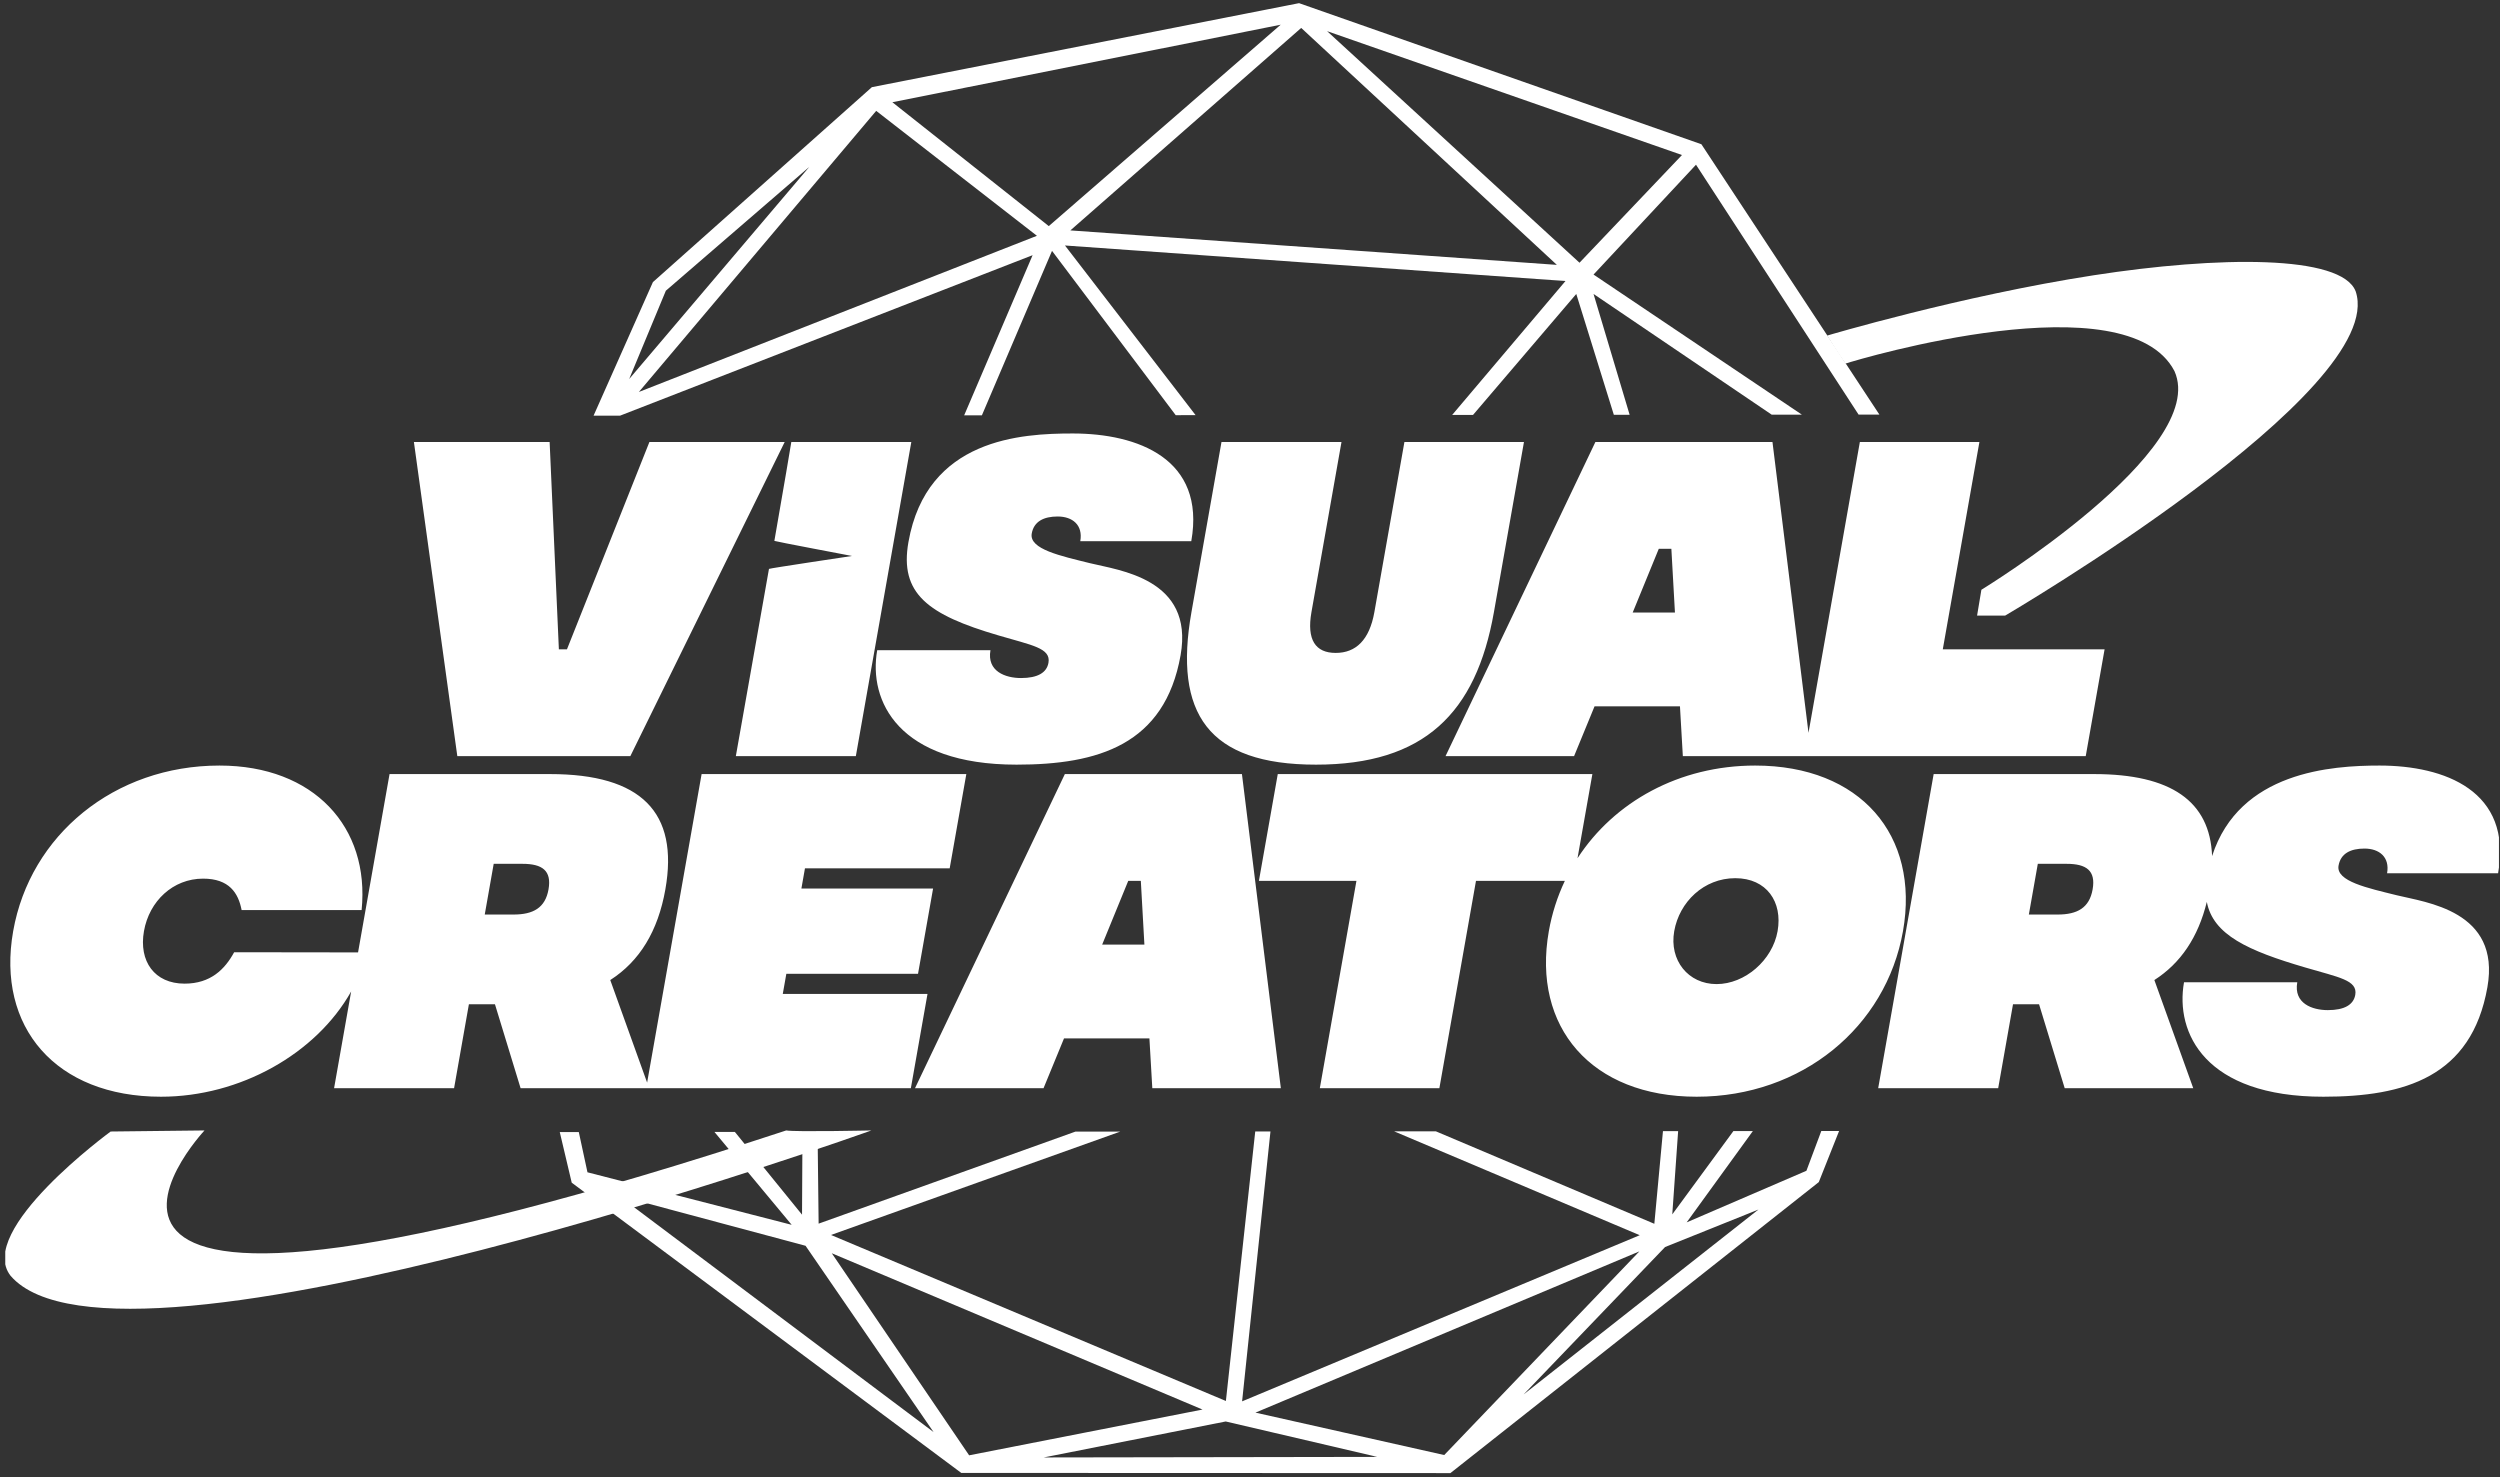 <svg width="396" height="234" viewBox="0 0 396 234" fill="none" xmlns="http://www.w3.org/2000/svg">
<rect x="0" y="0" width="396" height="234" fill="#333333" stroke="none"/>
<g style="mix-blend-mode:difference" clip-path="url(#clip0_17_258)">
<path d="M124.533 179.062C-8.698 222.879 32.396 179.062 32.396 179.062L17.53 179.232C17.53 179.232 -3.948 194.923 1.681 202.093C18.783 221.874 138.031 179.062 138.031 179.062C138.031 179.062 125.995 179.323 124.533 179.062ZM373.143 46.164C370.916 40.304 351.306 40.556 331.622 43.605C310.562 46.867 289.418 53.158 289.418 53.158C289.418 53.158 291.189 56.056 292.323 57.594C294.75 56.792 336.908 44.322 344.437 58.788C350.027 71.317 313.852 93.42 313.852 93.42L313.169 97.514H317.611C317.611 97.514 378.399 61.923 373.143 46.164Z" fill="white"/>
<path d="M250.194 41.615L210.211 4.936L266.426 24.555L250.194 41.615ZM169.545 36.497L206.11 4.424L246.606 41.956L169.545 36.497ZM166.128 35.814L141.352 16.195L202.864 3.912L166.128 35.814ZM101.199 62.087L138.789 17.56L164.248 37.35L101.199 62.087ZM105.47 46.05L128.196 26.431L99.661 60.04L105.47 46.05ZM294.399 65.672L297.694 65.669L269.502 22.849L205.769 0.5L138.106 13.807L103.42 44.686L94.022 65.84L98.229 65.837L163.565 40.421L152.723 65.791L155.531 65.789L166.64 39.738L186.232 65.763L189.383 65.76L168.691 38.885L247.972 44.515L230.022 65.726L233.327 65.724L249.681 46.562L255.631 65.705L258.133 65.703L252.415 46.562L280.638 65.684L285.413 65.679L252.415 43.491L268.647 26.09L294.399 65.672Z" fill="white"/>
<path d="M331.471 140.882C330.956 143.796 329.059 144.863 325.927 144.863H321.37L322.789 136.83H327.345C330.478 136.83 331.998 137.897 331.471 140.882ZM395.698 138.323C398.007 125.244 387.177 121.264 376.926 121.264C369.364 121.264 354.708 122.196 350.395 135.603C350.064 126.916 343.901 122.614 331.706 122.614H306.292L297.505 172.371H316.513L318.86 159.079H322.989L327.049 172.371H347.41L341.251 155.24C345.428 152.563 348.191 148.45 349.56 142.861C350.553 148.084 356.09 150.596 365.155 153.25C370.431 154.814 373.488 155.24 373.074 157.586C372.798 159.15 371.366 160.003 368.732 160.003C366.241 160.003 363.296 158.937 363.886 155.596H345.946C344.527 163.628 349.294 173.721 368.018 173.721C380.904 173.721 391.494 170.594 394.004 156.378C396.151 144.223 384.203 142.943 379.634 141.806C375.065 140.669 369.985 139.603 370.425 137.115C370.763 135.195 372.325 134.413 374.532 134.413C376.882 134.413 378.566 135.764 378.114 138.323H395.698ZM281.571 147.493C280.755 152.113 276.388 155.88 271.903 155.88C267.418 155.88 264.381 152.113 265.197 147.493C266.013 142.872 269.882 139.105 274.865 139.105C279.849 139.105 282.387 142.872 281.571 147.493ZM278.015 121.264C265.98 121.264 255.682 127.016 249.878 135.944L252.232 122.614H202.398L199.41 139.531H214.859L209.06 172.371H227.997L233.796 139.531H247.871C246.694 142.014 245.831 144.681 245.335 147.493C242.648 162.704 252.093 173.721 268.752 173.721C285.411 173.721 298.747 162.704 301.433 147.493C304.119 132.281 294.675 121.264 278.015 121.264ZM174.582 149.625L178.713 139.531H180.707L181.273 149.625H174.582ZM168.673 122.614L144.936 172.371H165.297L168.541 164.481H182.067L182.525 172.371H202.886L196.723 122.614H168.673ZM86.884 140.882C86.369 143.796 84.472 144.863 81.34 144.863H76.783L78.202 136.83H82.758C85.891 136.83 87.411 137.897 86.884 140.882ZM123.991 157.444L124.557 154.245H145.416L147.801 140.74H126.942L127.506 137.541H150.43L153.066 122.614H111.135L102.504 171.484L96.664 155.24C101.32 152.255 104.226 147.493 105.393 140.882C107.553 128.656 101.572 122.614 87.119 122.614H61.704L56.716 150.861L37.091 150.834C35.617 153.534 33.365 155.809 29.236 155.809C24.466 155.809 21.961 152.255 22.803 147.493C23.643 142.73 27.403 139.176 32.173 139.176C36.302 139.176 37.752 141.451 38.272 144.152H57.28C58.605 131.001 49.718 121.264 34.767 121.264C18.108 121.264 4.772 132.281 2.086 147.493C-0.6 162.704 8.844 173.721 25.503 173.721C37.992 173.721 50.053 166.945 55.623 157.049L52.918 172.371H71.926L74.273 159.079H78.402L82.462 172.371H102.348H102.823H144.28L146.915 157.444H123.991Z" fill="white"/>
<path d="M258.619 97.024L262.751 86.93H264.744L265.311 97.024H258.619ZM307.738 102.853L313.538 70.013H294.601L286.466 116.08L280.759 70.013H252.71L228.973 119.77H249.334L252.578 111.88H266.105L266.562 119.77H285.814H286.923H330.38L333.367 102.853H307.738ZM241.396 70.013H222.459L217.701 96.953C216.923 101.36 214.78 103.422 211.576 103.422C208.372 103.422 206.957 101.36 207.735 96.953L212.492 70.013H193.484L188.727 96.953C185.89 113.017 191.365 121.121 208.45 121.121C225.536 121.121 233.802 113.017 236.639 96.953L241.396 70.013ZM172.637 89.205C168.068 88.068 162.988 87.002 163.427 84.514C163.766 82.595 165.328 81.813 167.535 81.813C169.885 81.813 171.568 83.164 171.116 85.723H188.7C191.011 72.643 180.181 68.663 169.929 68.663C161.813 68.663 146.796 69.445 143.896 85.865C142.453 94.039 146.989 97.38 158.157 100.65C163.434 102.213 166.491 102.64 166.077 104.986C165.801 106.549 164.369 107.402 161.735 107.402C159.243 107.402 156.299 106.336 156.889 102.995H138.949C137.53 111.027 142.298 121.121 161.021 121.121C173.906 121.121 184.497 117.993 187.007 103.777C189.154 91.622 177.206 90.342 172.637 89.205ZM125.344 70.013C125.344 70.013 124.108 77.478 122.659 85.677C122.639 85.736 134.962 88.066 134.962 88.066C134.962 88.066 121.897 90.018 121.805 90.113C119.407 103.694 116.557 119.77 116.557 119.77H135.565L144.352 70.013H125.344ZM102.867 70.013L89.806 102.853H88.525L87.062 70.013H65.562L72.438 119.77H99.847L124.295 70.013H102.867Z" fill="white"/>
<path d="M241.34 220.88L263.748 197.531L278.538 191.59L241.34 220.88ZM228.763 230.479L198.864 223.76L259.673 198.221L228.763 230.479ZM165.328 230.86L194.153 225.162L218.172 230.772L165.328 230.86ZM131.756 198.516L190.478 223.273L153.512 230.523L131.756 198.516ZM98.007 189.404L127.6 197.332L147.877 226.842L98.007 189.404ZM288.494 179.151L286.136 185.452L267.168 193.624L277.653 179.16L274.57 179.163L264.889 192.357L265.817 179.17L263.413 179.172L262.047 193.848L227.44 179.202L220.838 179.207L259.732 195.657L196.749 221.974L201.241 179.224L198.829 179.227L194.181 221.915L131.629 195.619L177.454 179.244L170.337 179.25L129.67 193.826L129.503 179.319H127.111L127.042 192.404L116.401 179.296L113.167 179.298L125.402 194.013L93.055 185.692L91.681 179.316L88.666 179.319L90.561 187.338L152.266 233.31L229.743 233.34L288.096 187.245L291.313 179.148L288.494 179.151Z" fill="white"/>
</g>
<defs>
<clipPath id="clip0_17_258">
<rect width="395" height="233" fill="white" transform="translate(0.834 0.5)"/>
</clipPath>
</defs>
</svg>
